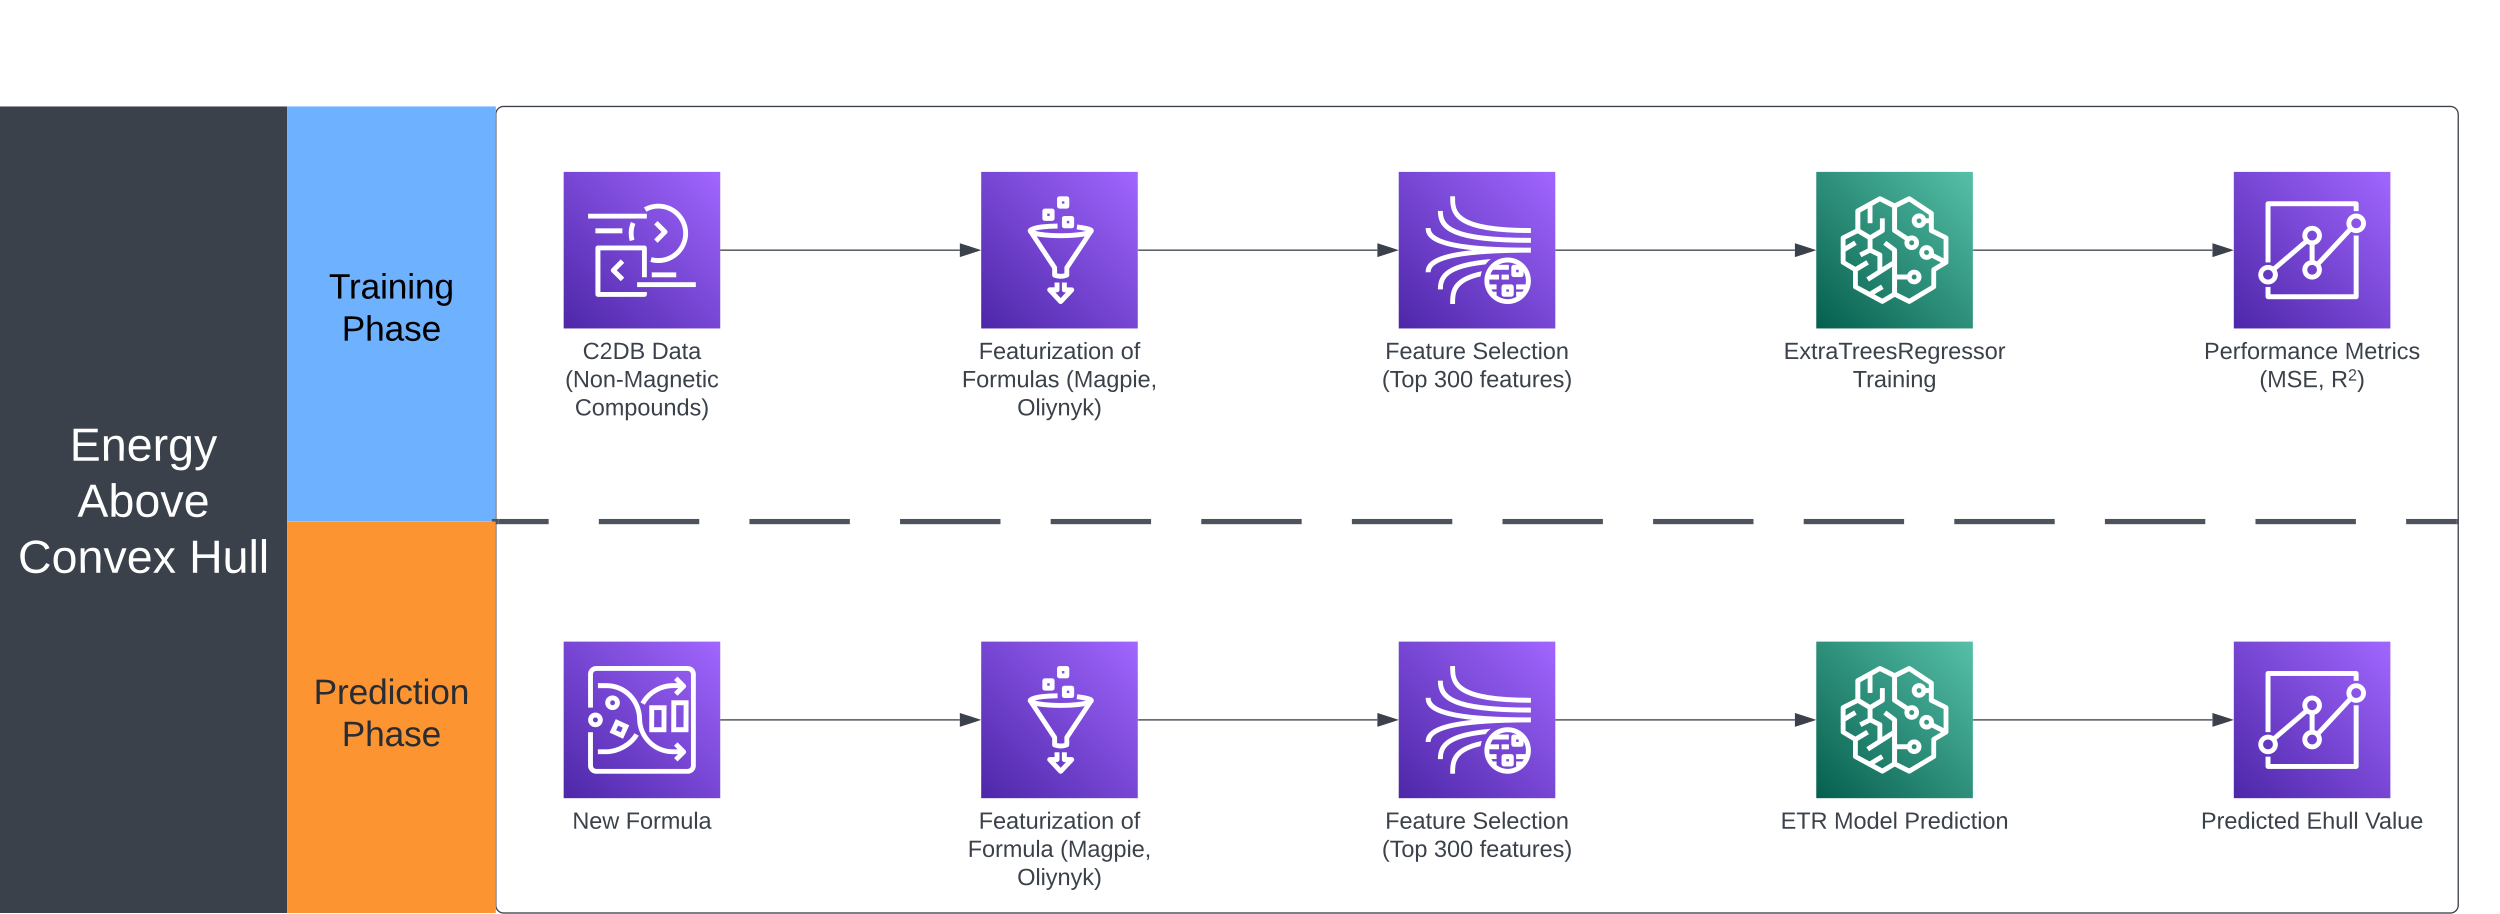 <svg xmlns="http://www.w3.org/2000/svg" xmlns:xlink="http://www.w3.org/1999/xlink" xmlns:lucid="lucid" width="1916" height="700.23"><g transform="translate(3670.988 361.6)" lucid:page-tab-id="0_0"><path d="M-5420.6-1258.84H64v3840.5h-5484.6z" fill="#fff"/><path d="M-3431-235.87a6 6 0 0 1 6-6h1412a6 6 0 0 1 6 6v132a6 6 0 0 1-6 6h-1412a6 6 0 0 1-6-6zM-3431 124.13a6 6 0 0 1 6-6h1412a6 6 0 0 1 6 6v132a6 6 0 0 1-6 6h-1412a6 6 0 0 1-6-6z" fill-opacity=".05"/><path d="M-3291-274a6 6 0 0 1 6-6h1492a6 6 0 0 1 6 6v606.13a6 6 0 0 1-6 6h-1492a6 6 0 0 1-6-6z" stroke="#3a414a" fill="#fff"/><path d="M-3239-229.87h120v120h-120v-120z" stroke="#000" stroke-opacity="0" fill="url(#a)"/><path d="M-3192.53-148.75l-5.78-5.7 5.77-5.72-2.72-2.64-7.02 7.05c-.74.72-.74 1.93 0 2.65l7.02 7 2.72-2.65zm32.53-33.84c.4-.35.58-.78.58-1.28s-.17-1-.58-1.35l-7.02-7-2.64 2.64 5.7 5.72-5.7 5.72 2.64 2.64 7.02-7.07zm-11.47 33.5h18.74v-3.72h-18.74v3.72zm-11.23 7.5h45v-3.72h-45v3.7zm-31.95-41.2h20.64v-3.8h-20.65v3.8zm-5.62-11.3h45v-3.7h-45v3.7zm76.62 11.3c0-12.5-10.24-22.7-22.8-22.7-3.87 0-7.67 1-11.05 2.84l1.9 3.3c2.8-1.58 5.94-2.44 9.16-2.44 10.5 0 19.07 8.57 19.07 19 0 10.5-8.58 19-19.07 19-1.73 0-3.47-.23-5.12-.66l-1 3.57c2 .6 4.06.87 6.12.87 12.55 0 22.8-10.2 22.8-22.78zm-41.12 5c-.4-1.65-.66-3.3-.66-5 0-2.5.5-4.93 1.4-7.22l-3.46-1.43c-1.07 2.72-1.64 5.64-1.64 8.64 0 2.06.24 4 .74 5.92l3.63-.93zm7.68 43.7h-35.66c-1.07 0-1.9-.87-1.9-1.87v-35.63c0-1 .83-1.85 1.9-1.85h35.67c1 0 1.83.85 1.83 1.85v22.5h-3.72v-20.64h-31.86v31.92h35.6v1.85c0 1-.84 1.86-1.83 1.86z" stroke="#000" stroke-opacity="0" fill="#fff"/><use xlink:href="#b" transform="matrix(1,0,0,1,-3268.988,-100.871) translate(44.575 14.4)"/><use xlink:href="#c" transform="matrix(1,0,0,1,-3268.988,-100.871) translate(97.475 14.4)"/><use xlink:href="#d" transform="matrix(1,0,0,1,-3268.988,-100.871) translate(31.125 36)"/><use xlink:href="#e" transform="matrix(1,0,0,1,-3268.988,-100.871) translate(38.575 57.6)"/><path d="M-2919-229.87h120v120h-120v-120z" stroke="#000" stroke-opacity="0" fill="url(#f)"/><path d="M-2868.36-196.04h1.88v-1.9h-1.88v1.9zm-3.75 1.9v-5.7c0-1.07.86-1.9 1.87-1.9h5.62c1 0 1.86.83 1.86 1.9v5.7c0 1-.86 1.8-1.87 1.8h-5.63c-1 0-1.88-.8-1.88-1.8zm14.98-11.32h1.88v-1.9h-1.88v1.9zm-3.74 1.82v-5.6c0-1.1.8-1.9 1.87-1.9h5.63c1 0 1.88.8 1.88 1.9v5.6c0 1.07-.86 1.9-1.87 1.9h-5.62c-1.05 0-1.86-.82-1.86-1.9zm7.5 13.2h1.87v-1.9h-1.87v1.9zm-1.88-5.6h5.62c1 0 1.87.82 1.87 1.9v5.6c0 1.08-.86 1.9-1.87 1.9h-5.62c-1.07 0-1.88-.82-1.88-1.9v-5.6c0-1.08.8-1.9 1.88-1.9zm-19.45 15.85c-.6-.16-1.2-.24-1.76-.32l15.3 23.03c.2.34.3.67.3 1.1v4.28c1.97.5 3.8.5 5.62 0v-4.3c0-.4.1-.74.3-1.07l15.35-23.02c-.6.08-1.16.16-1.82.33-4.56.67-10.63 1.08-16.66 1.08-5.97 0-12.05-.4-16.6-1.07zm-7.7-2.55c-.64-.58-.95-1.24-.95-1.98 0-2.4 3.95-5.3 22.84-5.53l.04 3.8c-8.7.08-14.58.9-17.47 1.73 3.3.9 10.33 1.9 19.85 1.9 9.07 0 15.85-.9 19.4-1.74-1.57-.4-3.9-.82-7.14-1.24l.45-3.72c11.7 1.4 12.66 3.05 12.66 4.8 0 .73-.3 1.4-.97 1.97l-17.82 26.9v5.05c0 .74-.45 1.5-1.16 1.73-1.77.75-3.5 1.08-5.27 1.08-1.77 0-3.6-.32-5.47-.98-.7-.33-1.2-1-1.2-1.82v-5.04l-17.8-26.9zm34.5 42.52c.3.74.15 1.48-.35 2.06l-8.46 9c-.37.33-.82.58-1.38.58-.5 0-.96-.24-1.37-.57l-8.4-9c-.5-.58-.66-1.32-.36-2.06.3-.66.96-1.16 1.7-1.16h3.76v-3.7h3.75v5.6c0 1.08-.85 1.9-1.86 1.9h-1.27l4.05 4.38 4.1-4.37h-1.26c-1.07 0-1.88-.82-1.88-1.9v-5.6h3.75v3.7h3.75c.76 0 1.42.5 1.72 1.17z" stroke="#000" stroke-opacity="0" fill="#fff"/><use xlink:href="#g" transform="matrix(1,0,0,1,-2948.988,-100.871) translate(28.1 14.4)"/><use xlink:href="#h" transform="matrix(1,0,0,1,-2948.988,-100.871) translate(136.9 14.4)"/><use xlink:href="#i" transform="matrix(1,0,0,1,-2948.988,-100.871) translate(15.175 36)"/><use xlink:href="#j" transform="matrix(1,0,0,1,-2948.988,-100.871) translate(94.975 36)"/><use xlink:href="#k" transform="matrix(1,0,0,1,-2948.988,-100.871) translate(57.575 57.6)"/><path d="M-2599-229.87h120v120h-120v-120z" stroke="#000" stroke-opacity="0" fill="url(#l)"/><path d="M-2497.7-146.42c0 9.82-8 17.83-17.83 17.83-9.84 0-17.82-8-17.82-17.82 0-9.83 7.98-17.84 17.82-17.84s17.82 8 17.82 17.84zm-76.86-40.38c0 10.16 25.08 15.03 76.85 15.03v3.8c-51.78 0-76.86 4.87-76.86 15.02h-3.8c0-6.85 5.17-13.7 35.66-16.92-30.5-3.22-35.65-10.07-35.65-16.93zm73.06 40.38c0-2.56-.64-4.96-1.85-7.02v2.3c0 1.08-.8 1.9-1.86 1.9h-5.65c-1.05 0-1.86-.82-1.86-1.9v-5.6c0-1 .8-1.9 1.85-1.9h2.34c-2.1-1.16-4.45-1.82-7.03-1.82-2.5 0-4.92.66-7 1.82h7.97v3.8h-12.18c-.9 1.15-1.53 2.4-2 3.7h6.68v3.8h-7.5v.92c0 1 .08 1.9.24 2.8h5.32v3.8h-3.95c.32.66.73 1.24 1.2 1.82h2.75v2.8c2.42 1.82 5.33 2.9 8.47 2.9 2.58 0 4.92-.75 7.02-1.9h-.5v-3.8h4.68c.48-.58.9-1.16 1.2-1.82h-5.88v-3.8h7.26c.16-.9.24-1.8.24-2.8zm-63.7-53.5c0 10.48 5.16 20.64 67.5 20.64v3.8c-59.6 0-71.3-9-71.3-24.44zm67.5 13.12v3.8c-27.1 0-44.6-2.9-53.55-8.9-8.3-5.63-8.3-13.06-8.3-19v-.25h3.7v.25c0 5.86 0 11.4 6.7 15.85 8.3 5.6 25.15 8.25 51.44 8.25zm-30.65 23.7c-1.6 1.15-3 2.56-4.1 4.13-30.1 3.3-32.75 11.22-32.75 19.15h-3.8c0-11.9 6.94-20.4 40.65-23.28zm-31.2 34.26c0-8.83 0-19.9 24.26-24.93-.47 1.32-.8 2.64-1.03 4.04-19.52 4.54-19.52 12.88-19.52 20.9v.24h-3.7zm48.7-12.88v5.62c0 1.07-.8 1.9-1.86 1.9h-5.65c-1.05 0-1.86-.83-1.86-1.9v-5.62c0-1.07.8-1.9 1.85-1.9h5.64c1.04 0 1.85.83 1.85 1.9zm-9.36-5.6v-3.8h5.64v3.8zm11.2-5.63h1.94v-1.9h-1.94zm-7.5 14.95h1.94v-1.82h-1.94z" stroke="#000" stroke-opacity="0" fill="#fff"/><use xlink:href="#m" transform="matrix(1,0,0,1,-2628.988,-100.871) translate(19.6 14.4)"/><use xlink:href="#n" transform="matrix(1,0,0,1,-2628.988,-100.871) translate(86.5 14.4)"/><use xlink:href="#o" transform="matrix(1,0,0,1,-2628.988,-100.871) translate(17.1 36)"/><use xlink:href="#p" transform="matrix(1,0,0,1,-2628.988,-100.871) translate(57 36)"/><use xlink:href="#q" transform="matrix(1,0,0,1,-2628.988,-100.871) translate(92 36)"/><path d="M-2279-229.87h120v120h-120v-120z" stroke="#000" stroke-opacity="0" fill="url(#r)"/><path d="M-2178.78-180.98c.66.33 1.07 1 1.07 1.65v18.8c0 .66-.34 1.23-.92 1.56l-8.5 5.1v12.05c0 .66-.33 1.24-.9 1.57l-18.75 11.3c-.33.16-.66.24-1 .24-.24 0-.57-.1-.82-.18l-10.3-5.2-8.5 5.12c-.34.17-.67.25-1 .25-.25 0-.58-.1-.9-.26l-20.65-11.2c-.58-.34-.9-1-.9-1.66v-12.04l-8.5-5.1c-.6-.34-.92-.9-.92-1.57v-18.8c0-.66.4-1.32 1.07-1.65l10.16-5.1v-13.86c0-.66.4-1.32 1-1.65l16.92-9.3c.5-.33 1.15-.33 1.73-.1l10.4 5.2 10.4-5.2c.67-.23 1.34-.23 1.9.18l16.94 11.2c.5.34.82.92.82 1.58v11.95zm-2.64 17.4v-14.6l-10.24-5.02c-.66-.33-1.07-1-1.07-1.74v-5.6h-2.23c-.75 2.14-2.8 3.7-5.3 3.7-3.04 0-5.6-2.47-5.6-5.6 0-3.05 2.56-5.6 5.6-5.6 2.5 0 4.55 1.56 5.3 3.8h2.23v-2.8l-15.1-10.07-9.26 4.6v16.57l8.43 5.53c.83-.5 1.82-.74 2.8-.74 3.15 0 5.62 2.47 5.62 5.6 0 3.05-2.47 5.6-5.6 5.6-3.07 0-5.63-2.55-5.63-5.6 0-.74.17-1.4.34-1.98l-8.84-5.85c-.58-.33-.9-.9-.9-1.56v-17.56l-9.34-4.7-5.7 3.22v13.44h-3.7v-11.38l-5.62 3.13v12.8l7.5 4.53 7.52-4.54v-8.25h3.72v9.3c0 .67-.33 1.33-.9 1.66l-8.5 5.04v7.17l6.5 3.23c.6.25 1 .9 1 1.65v9.4l7.5-4.78v-7.43l-6.76-5.02 2.32-2.97 7.5 5.6c.42.33.75.9.75 1.5v18.7h7.85c.75-2.14 2.8-3.7 5.3-3.7 3.04 0 5.6 2.47 5.6 5.6 0 3.13-2.56 5.6-5.6 5.6-2.5 0-4.55-1.56-5.3-3.7h-7.84v10.05l9.26 4.62 17-10.14v-12.03c0-.66.34-1.32.9-1.65l6.45-3.87-7.1-3.63c-.98 1-2.38 1.57-3.87 1.57-3.14 0-5.6-2.5-5.6-5.62 0-3.13 2.47-5.6 5.6-5.6 3.06 0 5.62 2.47 5.62 5.6 0 .25-.1.5-.1.66zm-46.98 30.83l7.5-4.53v-19.87l-17.74 11.3-1.98-3.14 8.5-5.43v-10.64l-5.6-2.8-6.7 3.38-1.65-3.37 6.44-3.22v-7.16l-7.6-4.53-9.32 4.63v4.94l6.6-3.96 1.9 3.23-8.5 5.1v7.27l7.5 4.45 8.43-5.03 1.98 3.2-8.5 5.12v10.9l8.92 4.85 8.9-5.37 1.9 3.22-7 4.2zm22.54-44.68c-1 0-1.9.82-1.9 1.9 0 .98.9 1.9 1.9 1.9 1.07 0 1.9-.92 1.9-1.9 0-1.08-.83-1.9-1.9-1.9zm0 28.1c0 1.08.83 1.9 1.9 1.9 1 0 1.9-.82 1.9-1.9 0-1.06-.9-1.9-1.9-1.9-1.07 0-1.9.84-1.9 1.9zm13.3-18.8c0-1.06-.92-1.88-1.9-1.88-1.08 0-1.9.8-1.9 1.88 0 1.07.82 1.9 1.9 1.9.98 0 1.9-.83 1.9-1.9zm-5.8-24.3c0-1-.8-1.82-1.9-1.82-.98 0-1.8.82-1.8 1.8 0 1.08.82 1.9 1.8 1.9 1.1 0 1.9-.82 1.9-1.9z" stroke="#000" stroke-opacity="0" fill="#fff"/><use xlink:href="#s" transform="matrix(1,0,0,1,-2308.988,-100.871) translate(4.975 14.4)"/><use xlink:href="#t" transform="matrix(1,0,0,1,-2308.988,-100.871) translate(57.925 36)"/><path d="M-1959-229.87h120v120h-120v-120z" stroke="#000" stroke-opacity="0" fill="url(#u)"/><path d="M-1861.42-190.44c0-2.1-1.74-3.75-3.8-3.75-2.07 0-3.72 1.66-3.72 3.76 0 2.1 1.65 3.75 3.72 3.75 2.06 0 3.8-1.64 3.8-3.74zm-33.85 35.63c0-2.1-1.65-3.76-3.72-3.76-2.05 0-3.7 1.65-3.7 3.75s1.65 3.74 3.7 3.74c2.08 0 3.73-1.65 3.73-3.75zm-33.77 3.74c0-2.1-1.65-3.75-3.72-3.75-2.06 0-3.8 1.64-3.8 3.74 0 2.1 1.74 3.75 3.8 3.75 2.07 0 3.72-1.66 3.72-3.76zm26.34-30c0 2.1 1.65 3.75 3.7 3.75 2.08 0 3.73-1.66 3.73-3.76 0-2.1-1.65-3.75-3.72-3.75-2.05 0-3.7 1.64-3.7 3.74zm45-9.38c0 4.13-3.4 7.5-7.52 7.5-1.32 0-2.64-.37-3.72-1.05l-23.6 25.36c.65 1.13 1.07 2.4 1.07 3.83 0 4.1-3.4 7.5-7.52 7.5-4.12 0-7.5-3.4-7.5-7.5 0-3.46 2.4-6.4 5.6-7.2v-11.86c-.73-.15-1.4-.45-1.97-.83l-23.36 20.04c.58 1.05 1 2.25 1 3.6 0 4.12-3.4 7.5-7.53 7.5-4.12 0-7.5-3.38-7.5-7.5 0-4.13 3.38-7.5 7.5-7.5 1.5 0 2.8.45 3.97 1.12l23.3-19.95c-.6-1.1-1-2.3-1-3.66 0-4.13 3.38-7.5 7.5-7.5 4.14 0 7.53 3.37 7.53 7.5 0 3.45-2.4 6.37-5.62 7.2V-162c.67.14 1.25.36 1.83.74l23.6-25.35c-.65-1.14-1.06-2.4-1.06-3.84 0-4.12 3.38-7.5 7.5-7.5 4.14 0 7.52 3.38 7.52 7.5zm-73.16-13.12h63.74v3.75h3.8v-5.64c0-1.05-.83-1.87-1.9-1.87h-67.54c-1.07 0-1.9.8-1.9 1.86v45h3.8v-43.12zm63.74 22.5h3.8v46.87c0 1.06-.83 1.9-1.9 1.9h-67.54c-1.07 0-1.9-.84-1.9-1.9v-7.5h3.8v5.64h63.74v-45z" stroke="#000" stroke-opacity="0" fill="#fff"/><use xlink:href="#v" transform="matrix(1,0,0,1,-1988.988,-100.871) translate(7.15 14.4)"/><use xlink:href="#w" transform="matrix(1,0,0,1,-1988.988,-100.871) translate(115 14.4)"/><use xlink:href="#x" transform="matrix(1,0,0,1,-1988.988,-100.871) translate(49.6 36)"/><use xlink:href="#y" transform="matrix(1,0,0,1,-1988.988,-100.871) translate(104.5 36)"/><path d="M-3239 130.13h120v120h-120v-120z" stroke="#000" stroke-opacity="0" fill="url(#z)"/><path d="M-3212.76 190.13c0 1.07-.82 1.9-1.9 1.9-1 0-1.9-.83-1.9-1.9 0-1.07.9-1.9 1.9-1.9 1.08 0 1.9.83 1.9 1.9zm-7.5 0c0 3.14 2.55 5.6 5.6 5.6 3.14 0 5.62-2.46 5.62-5.6 0-3.14-2.48-5.62-5.6-5.62-3.07 0-5.63 2.5-5.63 5.63zm82.55-35.1v70.2c0 3.37-2.82 6.18-6.2 6.18h-70.18c-3.38 0-6.2-2.8-6.2-6.18v-25.68h3.73v25.68c0 1.32 1.15 2.47 2.47 2.47h70.18c1.32 0 2.48-1.16 2.48-2.48v-70.18c0-1.32-1.16-2.48-2.48-2.48h-70.18c-1.32 0-2.47 1.16-2.47 2.48v25.68h-3.72v-25.68c0-3.38 2.8-6.2 6.2-6.2h70.17c3.4 0 6.2 2.82 6.2 6.2zm-75.06 57.64h6.6c8.18 0 17.6-5.37 21.4-12.3l3.3 1.9c-4.46 8-15.1 14.1-24.7 14.1h-6.6v-3.7zm57.3-50.7h3.47l-2.4-2.4 2.66-2.63 6.02 6.03c.42.33.58.82.58 1.32 0 .48-.16.9-.58 1.3l-6.02 6.03-2.65-2.64 3.24-3.23h-4.3c-7.18 0-16.6 3.88-21.38 12.8l-3.3-1.82c4.78-8.83 14.7-14.77 24.68-14.77zm-23.45 27.5c.16 12.8 10.64 23.2 23.44 23.2h3.8l-2.73-2.73 2.66-2.64 6.02 6.03c.42.33.58.82.58 1.32 0 .5-.16 1-.58 1.32l-6.02 6.03-2.65-2.65 3-2.97h-4.06c-14.78 0-27-12.05-27.24-26.83-.17-13.37-10.5-23.78-23.45-23.78h-6.6v-3.8h6.6c15.1 0 27 12.14 27.24 27.5zm-22.63-10.57c-1 0-1.8-.9-1.8-1.9 0-1.07.8-1.9 1.8-1.9 1.08 0 1.9.83 1.9 1.9 0 1-.82 1.9-1.9 1.9zm0-7.5c-3.05 0-5.6 2.46-5.6 5.6 0 3.06 2.55 5.62 5.6 5.62 3.14 0 5.62-2.56 5.62-5.62 0-3.14-2.5-5.6-5.63-5.6zm4.38 23.2l3.47 1.56-1.57 3.46-3.55-1.57 1.65-3.46zm-6.6 5.27l10.3 4.7 4.72-10.3-10.32-4.72-4.7 10.32zm51.02-20.97h5.7l-.1 16.84h-5.6V178.9zm-3.8 20.64h13.2l.1-24.44h-13.22l-.08 24.44zm-13.05-16.92h5.62v13.12h-5.7l.08-13.12zm-3.8 16.92h13.13l.1-20.64h-13.22v20.64z" stroke="#000" stroke-opacity="0" fill="#fff"/><use xlink:href="#A" transform="matrix(1,0,0,1,-3268.988,259.129) translate(36.65 14.4)"/><use xlink:href="#B" transform="matrix(1,0,0,1,-3268.988,259.129) translate(77.55 14.4)"/><path d="M-2919 130.13h120v120h-120v-120z" stroke="#000" stroke-opacity="0" fill="url(#C)"/><path d="M-2868.36 163.96h1.88v-1.9h-1.88v1.9zm-3.75 1.9v-5.7c0-1.07.86-1.9 1.87-1.9h5.62c1 0 1.86.83 1.86 1.9v5.7c0 1-.86 1.8-1.87 1.8h-5.63c-1 0-1.88-.8-1.88-1.8zm14.98-11.32h1.88v-1.9h-1.88v1.9zm-3.74 1.82v-5.6c0-1.1.8-1.9 1.87-1.9h5.63c1 0 1.88.8 1.88 1.9v5.6c0 1.07-.86 1.9-1.87 1.9h-5.62c-1.05 0-1.86-.82-1.86-1.9zm7.5 13.2h1.87v-1.9h-1.87v1.9zm-1.88-5.6h5.62c1 0 1.87.82 1.87 1.9v5.6c0 1.08-.86 1.9-1.87 1.9h-5.62c-1.07 0-1.88-.82-1.88-1.9v-5.6c0-1.08.8-1.9 1.88-1.9zm-19.45 15.85c-.6-.16-1.2-.24-1.76-.32l15.3 23.03c.2.34.3.67.3 1.1v4.28c1.97.5 3.8.5 5.62 0v-4.3c0-.4.1-.74.3-1.07l15.35-23.02c-.6.08-1.16.16-1.82.33-4.56.67-10.63 1.08-16.66 1.08-5.97 0-12.05-.4-16.6-1.07zm-7.7-2.55c-.64-.58-.95-1.24-.95-1.98 0-2.4 3.95-5.3 22.84-5.53l.04 3.8c-8.7.08-14.58.9-17.47 1.73 3.3.9 10.33 1.9 19.85 1.9 9.07 0 15.85-.9 19.4-1.74-1.57-.4-3.9-.82-7.14-1.24l.45-3.72c11.7 1.4 12.66 3.05 12.66 4.8 0 .73-.3 1.4-.97 1.97l-17.82 26.9v5.05c0 .74-.45 1.5-1.16 1.73-1.77.75-3.5 1.08-5.27 1.08-1.77 0-3.6-.32-5.47-.98-.7-.33-1.2-1-1.2-1.82v-5.04l-17.8-26.9zm34.5 42.52c.3.74.15 1.48-.35 2.06l-8.46 9c-.37.33-.82.58-1.38.58-.5 0-.96-.24-1.37-.57l-8.4-9c-.5-.58-.66-1.32-.36-2.06.3-.66.96-1.16 1.7-1.16h3.76v-3.7h3.75v5.6c0 1.08-.85 1.9-1.86 1.9h-1.27l4.05 4.38 4.1-4.37h-1.26c-1.07 0-1.88-.82-1.88-1.9v-5.6h3.75v3.7h3.75c.76 0 1.42.5 1.72 1.17z" stroke="#000" stroke-opacity="0" fill="#fff"/><use xlink:href="#g" transform="matrix(1,0,0,1,-2948.988,259.129) translate(28.1 14.4)"/><use xlink:href="#h" transform="matrix(1,0,0,1,-2948.988,259.129) translate(136.9 14.4)"/><use xlink:href="#D" transform="matrix(1,0,0,1,-2948.988,259.129) translate(19.675 36)"/><use xlink:href="#j" transform="matrix(1,0,0,1,-2948.988,259.129) translate(90.475 36)"/><use xlink:href="#k" transform="matrix(1,0,0,1,-2948.988,259.129) translate(57.575 57.6)"/><path d="M-2599 130.13h120v120h-120v-120z" stroke="#000" stroke-opacity="0" fill="url(#E)"/><path d="M-2497.7 213.58c0 9.82-8 17.83-17.83 17.83-9.84 0-17.82-8-17.82-17.82 0-9.83 7.98-17.84 17.82-17.84s17.82 8 17.82 17.84zm-76.86-40.38c0 10.16 25.08 15.03 76.85 15.03v3.8c-51.78 0-76.86 4.87-76.86 15.02h-3.8c0-6.85 5.17-13.7 35.66-16.92-30.5-3.22-35.65-10.07-35.65-16.93zm73.06 40.38c0-2.56-.64-4.96-1.85-7.02v2.3c0 1.08-.8 1.9-1.86 1.9h-5.65c-1.05 0-1.86-.82-1.86-1.9v-5.6c0-1 .8-1.9 1.85-1.9h2.34c-2.1-1.16-4.45-1.82-7.03-1.82-2.5 0-4.92.66-7 1.82h7.97v3.8h-12.18c-.9 1.15-1.53 2.4-2 3.7h6.68v3.8h-7.5v.92c0 1 .08 1.9.24 2.8h5.32v3.8h-3.95c.32.66.73 1.24 1.2 1.82h2.75v2.8c2.42 1.82 5.33 2.9 8.47 2.9 2.58 0 4.92-.75 7.02-1.9h-.5V222h4.68c.48-.58.9-1.16 1.2-1.82h-5.88v-3.8h7.26c.16-.9.24-1.8.24-2.8zm-63.7-53.5c0 10.48 5.16 20.64 67.5 20.64v3.8c-59.6 0-71.3-9-71.3-24.44zm67.5 13.12v3.8c-27.1 0-44.6-2.9-53.55-8.9-8.3-5.63-8.3-13.06-8.3-19v-.25h3.7v.25c0 5.86 0 11.4 6.7 15.85 8.3 5.6 25.15 8.25 51.44 8.25zm-30.65 23.7c-1.6 1.15-3 2.56-4.1 4.13-30.1 3.3-32.75 11.22-32.75 19.15h-3.8c0-11.9 6.94-20.4 40.65-23.28zm-31.2 34.26c0-8.83 0-19.9 24.26-24.93-.47 1.32-.8 2.64-1.03 4.04-19.52 4.54-19.52 12.88-19.52 20.9v.24h-3.7zm48.7-12.88v5.62c0 1.07-.8 1.9-1.86 1.9h-5.65c-1.05 0-1.86-.83-1.86-1.9v-5.62c0-1.07.8-1.9 1.85-1.9h5.64c1.04 0 1.85.83 1.85 1.9zm-9.36-5.6v-3.8h5.64v3.8zm11.2-5.63h1.94v-1.9h-1.94zm-7.5 14.95h1.94v-1.82h-1.94z" stroke="#000" stroke-opacity="0" fill="#fff"/><use xlink:href="#m" transform="matrix(1,0,0,1,-2628.988,259.129) translate(19.6 14.4)"/><use xlink:href="#n" transform="matrix(1,0,0,1,-2628.988,259.129) translate(86.5 14.4)"/><use xlink:href="#o" transform="matrix(1,0,0,1,-2628.988,259.129) translate(17.1 36)"/><use xlink:href="#p" transform="matrix(1,0,0,1,-2628.988,259.129) translate(57 36)"/><use xlink:href="#q" transform="matrix(1,0,0,1,-2628.988,259.129) translate(92 36)"/><path d="M-2279 130.13h120v120h-120v-120z" stroke="#000" stroke-opacity="0" fill="url(#F)"/><path d="M-2178.78 179.02c.66.33 1.07 1 1.07 1.65v18.8c0 .66-.34 1.23-.92 1.56l-8.5 5.1v12.05c0 .66-.33 1.24-.9 1.57l-18.75 11.3c-.33.16-.66.24-1 .24-.24 0-.57-.1-.82-.18l-10.3-5.2-8.5 5.12c-.34.17-.67.25-1 .25-.25 0-.58-.1-.9-.26l-20.65-11.2c-.58-.34-.9-1-.9-1.66v-12.04l-8.5-5.1c-.6-.34-.92-.9-.92-1.57v-18.8c0-.66.4-1.32 1.07-1.65l10.16-5.1v-13.86c0-.66.4-1.32 1-1.65l16.92-9.3c.5-.33 1.15-.33 1.73-.1l10.4 5.2 10.4-5.2c.67-.23 1.34-.23 1.9.18l16.94 11.2c.5.34.82.92.82 1.58v11.95zm-2.64 17.4v-14.6l-10.24-5.02c-.66-.33-1.07-1-1.07-1.74v-5.6h-2.23c-.75 2.14-2.8 3.7-5.3 3.7-3.04 0-5.6-2.47-5.6-5.6 0-3.05 2.56-5.6 5.6-5.6 2.5 0 4.55 1.56 5.3 3.8h2.23v-2.8l-15.1-10.07-9.26 4.6v16.57l8.43 5.53c.83-.5 1.82-.74 2.8-.74 3.15 0 5.62 2.47 5.62 5.6 0 3.05-2.47 5.6-5.6 5.6-3.07 0-5.63-2.55-5.63-5.6 0-.74.17-1.4.34-1.98l-8.84-5.85c-.58-.33-.9-.9-.9-1.56V157.5l-9.34-4.7-5.7 3.22v13.44h-3.7v-11.38l-5.62 3.13v12.8l7.5 4.53 7.52-4.54v-8.25h3.72v9.3c0 .67-.33 1.33-.9 1.66l-8.5 5.04v7.17l6.5 3.23c.6.25 1 .9 1 1.65v9.4l7.5-4.78v-7.43l-6.76-5.02 2.32-2.97 7.5 5.6c.42.33.75.9.75 1.5v18.7h7.85c.75-2.14 2.8-3.7 5.3-3.7 3.04 0 5.6 2.47 5.6 5.6 0 3.13-2.56 5.6-5.6 5.6-2.5 0-4.55-1.56-5.3-3.7h-7.84v10.05l9.26 4.62 17-10.14v-12.03c0-.66.34-1.32.9-1.65l6.45-3.87-7.1-3.63c-.98 1-2.38 1.57-3.87 1.57-3.14 0-5.6-2.5-5.6-5.62 0-3.13 2.47-5.6 5.6-5.6 3.06 0 5.62 2.47 5.62 5.6 0 .25-.1.5-.1.66zm-46.98 30.83l7.5-4.53v-19.87l-17.74 11.3-1.98-3.14 8.5-5.43v-10.64l-5.6-2.8-6.7 3.38-1.65-3.37 6.44-3.22v-7.16l-7.6-4.53-9.32 4.63v4.94l6.6-3.96 1.9 3.23-8.5 5.1v7.27l7.5 4.45 8.43-5.03 1.98 3.2-8.5 5.12v10.9l8.92 4.85 8.9-5.37 1.9 3.22-7 4.2zm22.54-44.68c-1 0-1.9.82-1.9 1.9 0 .98.9 1.9 1.9 1.9 1.07 0 1.9-.92 1.9-1.9 0-1.08-.83-1.9-1.9-1.9zm0 28.1c0 1.08.83 1.9 1.9 1.9 1 0 1.9-.82 1.9-1.9 0-1.06-.9-1.9-1.9-1.9-1.07 0-1.9.84-1.9 1.9zm13.3-18.8c0-1.06-.92-1.88-1.9-1.88-1.08 0-1.9.8-1.9 1.88 0 1.07.82 1.9 1.9 1.9.98 0 1.9-.83 1.9-1.9zm-5.8-24.3c0-1-.8-1.82-1.9-1.82-.98 0-1.8.82-1.8 1.8 0 1.08.82 1.9 1.8 1.9 1.1 0 1.9-.82 1.9-1.9z" stroke="#000" stroke-opacity="0" fill="#fff"/><use xlink:href="#G" transform="matrix(1,0,0,1,-2308.988,259.129) translate(2.675 14.4)"/><use xlink:href="#H" transform="matrix(1,0,0,1,-2308.988,259.129) translate(43.575 14.4)"/><use xlink:href="#I" transform="matrix(1,0,0,1,-2308.988,259.129) translate(97.475 14.4)"/><path d="M-1959 130.13h120v120h-120v-120z" stroke="#000" stroke-opacity="0" fill="url(#J)"/><path d="M-1861.42 169.56c0-2.1-1.74-3.75-3.8-3.75-2.07 0-3.72 1.66-3.72 3.76 0 2.1 1.65 3.75 3.72 3.75 2.06 0 3.8-1.64 3.8-3.74zm-33.85 35.63c0-2.1-1.65-3.76-3.72-3.76-2.05 0-3.7 1.65-3.7 3.75s1.65 3.74 3.7 3.74c2.08 0 3.73-1.65 3.73-3.75zm-33.77 3.74c0-2.1-1.65-3.75-3.72-3.75-2.06 0-3.8 1.64-3.8 3.74 0 2.1 1.74 3.75 3.8 3.75 2.07 0 3.72-1.66 3.72-3.76zm26.34-30c0 2.1 1.65 3.75 3.7 3.75 2.08 0 3.73-1.66 3.73-3.76 0-2.1-1.65-3.75-3.72-3.75-2.05 0-3.7 1.64-3.7 3.74zm45-9.38c0 4.13-3.4 7.5-7.52 7.5-1.32 0-2.64-.37-3.72-1.05l-23.6 25.36c.65 1.13 1.07 2.4 1.07 3.83 0 4.1-3.4 7.5-7.52 7.5-4.12 0-7.5-3.4-7.5-7.5 0-3.46 2.4-6.4 5.6-7.2v-11.86c-.73-.15-1.4-.45-1.97-.83l-23.36 20.04c.58 1.05 1 2.25 1 3.6 0 4.12-3.4 7.5-7.53 7.5-4.12 0-7.5-3.38-7.5-7.5 0-4.13 3.38-7.5 7.5-7.5 1.5 0 2.8.45 3.97 1.12l23.3-19.95c-.6-1.1-1-2.3-1-3.66 0-4.13 3.38-7.5 7.5-7.5 4.14 0 7.53 3.37 7.53 7.5 0 3.45-2.4 6.37-5.62 7.2V198c.67.14 1.25.36 1.83.74l23.6-25.35c-.65-1.14-1.06-2.4-1.06-3.84 0-4.12 3.38-7.5 7.5-7.5 4.14 0 7.52 3.38 7.52 7.5zm-73.16-13.12h63.74v3.75h3.8v-5.64c0-1.05-.83-1.87-1.9-1.87h-67.54c-1.07 0-1.9.8-1.9 1.86v45h3.8v-43.12zm63.74 22.5h3.8v46.87c0 1.06-.83 1.9-1.9 1.9h-67.54c-1.07 0-1.9-.84-1.9-1.9v-7.5h3.8v5.64h63.74v-45z" stroke="#000" stroke-opacity="0" fill="#fff"/><use xlink:href="#K" transform="matrix(1,0,0,1,-1988.988,259.129) translate(4.8 14.4)"/><use xlink:href="#L" transform="matrix(1,0,0,1,-1988.988,259.129) translate(85.7 14.4)"/><use xlink:href="#M" transform="matrix(1,0,0,1,-1988.988,259.129) translate(130.6 14.4)"/><path d="M-3118.5-169.87h183.13" stroke="#3a414a" fill="none"/><path d="M-3118.47-169.4h-.52v-.95h.53z" stroke="#3a414a" stroke-width=".05" fill="#3a414a"/><path d="M-2920.6-169.87l-14.27 4.63v-9.27z" stroke="#3a414a" fill="#3a414a"/><path d="M-2798.5-169.87h183.13" stroke="#3a414a" fill="none"/><path d="M-2798.47-169.4h-.52v-.95h.53z" stroke="#3a414a" stroke-width=".05" fill="#3a414a"/><path d="M-2600.6-169.87l-14.27 4.63v-9.27z" stroke="#3a414a" fill="#3a414a"/><path d="M-2478.5-169.87h183.13" stroke="#3a414a" fill="none"/><path d="M-2478.47-169.4h-.52v-.95h.53z" stroke="#3a414a" stroke-width=".05" fill="#3a414a"/><path d="M-2280.6-169.87l-14.27 4.63v-9.27z" stroke="#3a414a" fill="#3a414a"/><path d="M-2158.5-169.87h183.13" stroke="#3a414a" fill="none"/><path d="M-2158.47-169.4h-.52v-.95h.53z" stroke="#3a414a" stroke-width=".05" fill="#3a414a"/><path d="M-1960.6-169.87l-14.27 4.63v-9.27z" stroke="#3a414a" fill="#3a414a"/><path d="M-3118.5 190.13h183.13" stroke="#3a414a" fill="none"/><path d="M-3118.47 190.6h-.52v-.95h.53z" stroke="#3a414a" stroke-width=".05" fill="#3a414a"/><path d="M-2920.6 190.13l-14.27 4.63v-9.27z" stroke="#3a414a" fill="#3a414a"/><path d="M-2798.5 190.13h183.13" stroke="#3a414a" fill="none"/><path d="M-2798.47 190.6h-.52v-.95h.53z" stroke="#3a414a" stroke-width=".05" fill="#3a414a"/><path d="M-2600.6 190.13l-14.27 4.63v-9.27z" stroke="#3a414a" fill="#3a414a"/><path d="M-2478.5 190.13h183.13" stroke="#3a414a" fill="none"/><path d="M-2478.47 190.6h-.52v-.95h.53z" stroke="#3a414a" stroke-width=".05" fill="#3a414a"/><path d="M-2280.6 190.13l-14.27 4.63v-9.27z" stroke="#3a414a" fill="#3a414a"/><path d="M-2158.5 190.13h183.13" stroke="#3a414a" fill="none"/><path d="M-2158.47 190.6h-.52v-.95h.53z" stroke="#3a414a" stroke-width=".05" fill="#3a414a"/><path d="M-1960.6 190.13l-14.27 4.63v-9.27z" stroke="#3a414a" fill="#3a414a"/><path d="M-3671-280h220v618.13h-220z" fill="#3a414a"/><g><use xlink:href="#N" transform="matrix(1,0,0,1,-3665.988,-275) translate(48.402 266.513)"/><use xlink:href="#O" transform="matrix(1,0,0,1,-3665.988,-275) translate(54.315 309.446)"/><use xlink:href="#P" transform="matrix(1,0,0,1,-3665.988,-275) translate(8.798 352.38)"/><use xlink:href="#Q" transform="matrix(1,0,0,1,-3665.988,-275) translate(139.883 352.38)"/></g><path d="M-3451-280h160V38.13h-160z" fill="#6db1ff"/><g><use xlink:href="#R" transform="matrix(1,0,0,1,-3445.988,-275) translate(27.085 142.214)"/><use xlink:href="#S" transform="matrix(1,0,0,1,-3445.988,-275) translate(36.907 174.481)"/></g><path d="M-3451 38.13h160v300h-160z" fill="#fc9432"/><g><use xlink:href="#T" transform="matrix(1,0,0,1,-3445.988,43.129) translate(15.359 134.792)"/><use xlink:href="#U" transform="matrix(1,0,0,1,-3445.988,43.129) translate(36.907 167.059)"/></g><path d="M-3289 38.13h38.5m38.46 0h76.95m38.48 0h76.95m38.48 0h76.96m38.47 0h76.95m38.47 0h76.95m38.48 0h76.95m38.47 0h76.95m38.47 0h76.95m38.47 0h76.95m38.47 0h76.95m38.47 0h76.94m38.47 0h76.96m38.48 0h38.47" stroke="#4c535d" stroke-width="4" fill="none"/><path d="M-3288.94 36.15v3.95h-2.05v-1.97h-3v-1.98zM-1786.5 36.16v3.95h-2.04v-3.94z" stroke="#4c535d" stroke-width=".05" fill="#4c535d"/><defs><linearGradient gradientUnits="userSpaceOnUse" id="a" x1="-3238.99" y1="-109.87" x2="-3118.99" y2="-229.87"><stop offset="0%" stop-color="#4d27a8"/><stop offset="100%" stop-color="#a166ff"/></linearGradient><path fill="#3a414a" d="M212-179c-10-28-35-45-73-45-59 0-87 40-87 99 0 60 29 101 89 101 43 0 62-24 78-52l27 14C228-24 195 4 139 4 59 4 22-46 18-125c-6-104 99-153 187-111 19 9 31 26 39 46" id="V"/><path fill="#3a414a" d="M101-251c82-7 93 87 43 132L82-64C71-53 59-42 53-27h129V0H18c2-99 128-94 128-182 0-28-16-43-45-43s-46 15-49 41l-32-3c6-41 34-60 81-64" id="W"/><path fill="#3a414a" d="M30-248c118-7 216 8 213 122C240-48 200 0 122 0H30v-248zM63-27c89 8 146-16 146-99s-60-101-146-95v194" id="X"/><path fill="#3a414a" d="M160-131c35 5 61 23 61 61C221 17 115-2 30 0v-248c76 3 177-17 177 60 0 33-19 50-47 57zm-97-11c50-1 110 9 110-42 0-47-63-36-110-37v79zm0 115c55-2 124 14 124-45 0-56-70-42-124-44v89" id="Y"/><g id="b"><use transform="matrix(0.05,0,0,0.05,0,0)" xlink:href="#V"/><use transform="matrix(0.05,0,0,0.05,12.95,0)" xlink:href="#W"/><use transform="matrix(0.05,0,0,0.05,22.95,0)" xlink:href="#X"/><use transform="matrix(0.05,0,0,0.05,35.9,0)" xlink:href="#Y"/></g><path fill="#3a414a" d="M141-36C126-15 110 5 73 4 37 3 15-17 15-53c-1-64 63-63 125-63 3-35-9-54-41-54-24 1-41 7-42 31l-33-3c5-37 33-52 76-52 45 0 72 20 72 64v82c-1 20 7 32 28 27v20c-31 9-61-2-59-35zM48-53c0 20 12 33 32 33 41-3 63-29 60-74-43 2-92-5-92 41" id="Z"/><path fill="#3a414a" d="M59-47c-2 24 18 29 38 22v24C64 9 27 4 27-40v-127H5v-23h24l9-43h21v43h35v23H59v120" id="aa"/><g id="c"><use transform="matrix(0.05,0,0,0.05,0,0)" xlink:href="#X"/><use transform="matrix(0.05,0,0,0.05,12.95,0)" xlink:href="#Z"/><use transform="matrix(0.05,0,0,0.05,22.95,0)" xlink:href="#aa"/><use transform="matrix(0.05,0,0,0.05,27.95,0)" xlink:href="#Z"/></g><path fill="#3a414a" d="M87 75C49 33 22-17 22-94c0-76 28-126 65-167h31c-38 41-64 92-64 168S80 34 118 75H87" id="ab"/><path fill="#3a414a" d="M190 0L58-211 59 0H30v-248h39L202-35l-2-213h31V0h-41" id="ac"/><path fill="#3a414a" d="M100-194c62-1 85 37 85 99 1 63-27 99-86 99S16-35 15-95c0-66 28-99 85-99zM99-20c44 1 53-31 53-75 0-43-8-75-51-75s-53 32-53 75 10 74 51 75" id="ad"/><path fill="#3a414a" d="M117-194c89-4 53 116 60 194h-32v-121c0-31-8-49-39-48C34-167 62-67 57 0H25l-1-190h30c1 10-1 24 2 32 11-22 29-35 61-36" id="ae"/><path fill="#3a414a" d="M16-82v-28h88v28H16" id="af"/><path fill="#3a414a" d="M240 0l2-218c-23 76-54 145-80 218h-23L58-218 59 0H30v-248h44l77 211c21-75 51-140 76-211h43V0h-30" id="ag"/><path fill="#3a414a" d="M177-190C167-65 218 103 67 71c-23-6-38-20-44-43l32-5c15 47 100 32 89-28v-30C133-14 115 1 83 1 29 1 15-40 15-95c0-56 16-97 71-98 29-1 48 16 59 35 1-10 0-23 2-32h30zM94-22c36 0 50-32 50-73 0-42-14-75-50-75-39 0-46 34-46 75s6 73 46 73" id="ah"/><path fill="#3a414a" d="M100-194c63 0 86 42 84 106H49c0 40 14 67 53 68 26 1 43-12 49-29l28 8c-11 28-37 45-77 45C44 4 14-33 15-96c1-61 26-98 85-98zm52 81c6-60-76-77-97-28-3 7-6 17-6 28h103" id="ai"/><path fill="#3a414a" d="M24-231v-30h32v30H24zM24 0v-190h32V0H24" id="aj"/><path fill="#3a414a" d="M96-169c-40 0-48 33-48 73s9 75 48 75c24 0 41-14 43-38l32 2c-6 37-31 61-74 61-59 0-76-41-82-99-10-93 101-131 147-64 4 7 5 14 7 22l-32 3c-4-21-16-35-41-35" id="ak"/><g id="d"><use transform="matrix(0.05,0,0,0.05,0,0)" xlink:href="#ab"/><use transform="matrix(0.05,0,0,0.05,5.95,0)" xlink:href="#ac"/><use transform="matrix(0.05,0,0,0.05,18.9,0)" xlink:href="#ad"/><use transform="matrix(0.05,0,0,0.05,28.9,0)" xlink:href="#ae"/><use transform="matrix(0.05,0,0,0.05,38.9,0)" xlink:href="#af"/><use transform="matrix(0.05,0,0,0.05,44.85,0)" xlink:href="#ag"/><use transform="matrix(0.05,0,0,0.05,59.8,0)" xlink:href="#Z"/><use transform="matrix(0.05,0,0,0.05,69.8,0)" xlink:href="#ah"/><use transform="matrix(0.05,0,0,0.05,79.8,0)" xlink:href="#ae"/><use transform="matrix(0.05,0,0,0.05,89.8,0)" xlink:href="#ai"/><use transform="matrix(0.05,0,0,0.05,99.8,0)" xlink:href="#aa"/><use transform="matrix(0.05,0,0,0.05,104.8,0)" xlink:href="#aj"/><use transform="matrix(0.05,0,0,0.05,108.75,0)" xlink:href="#ak"/></g><path fill="#3a414a" d="M210-169c-67 3-38 105-44 169h-31v-121c0-29-5-50-35-48C34-165 62-65 56 0H25l-1-190h30c1 10-1 24 2 32 10-44 99-50 107 0 11-21 27-35 58-36 85-2 47 119 55 194h-31v-121c0-29-5-49-35-48" id="al"/><path fill="#3a414a" d="M115-194c55 1 70 41 70 98S169 2 115 4C84 4 66-9 55-30l1 105H24l-1-265h31l2 30c10-21 28-34 59-34zm-8 174c40 0 45-34 45-75s-6-73-45-74c-42 0-51 32-51 76 0 43 10 73 51 73" id="am"/><path fill="#3a414a" d="M84 4C-5 8 30-112 23-190h32v120c0 31 7 50 39 49 72-2 45-101 50-169h31l1 190h-30c-1-10 1-25-2-33-11 22-28 36-60 37" id="an"/><path fill="#3a414a" d="M85-194c31 0 48 13 60 33l-1-100h32l1 261h-30c-2-10 0-23-3-31C134-8 116 4 85 4 32 4 16-35 15-94c0-66 23-100 70-100zm9 24c-40 0-46 34-46 75 0 40 6 74 45 74 42 0 51-32 51-76 0-42-9-74-50-73" id="ao"/><path fill="#3a414a" d="M135-143c-3-34-86-38-87 0 15 53 115 12 119 90S17 21 10-45l28-5c4 36 97 45 98 0-10-56-113-15-118-90-4-57 82-63 122-42 12 7 21 19 24 35" id="ap"/><path fill="#3a414a" d="M33-261c38 41 65 92 65 168S71 34 33 75H2C39 34 66-17 66-93S39-220 2-261h31" id="aq"/><g id="e"><use transform="matrix(0.05,0,0,0.05,0,0)" xlink:href="#V"/><use transform="matrix(0.05,0,0,0.05,12.95,0)" xlink:href="#ad"/><use transform="matrix(0.05,0,0,0.05,22.95,0)" xlink:href="#al"/><use transform="matrix(0.05,0,0,0.05,37.9,0)" xlink:href="#am"/><use transform="matrix(0.05,0,0,0.05,47.9,0)" xlink:href="#ad"/><use transform="matrix(0.05,0,0,0.05,57.9,0)" xlink:href="#an"/><use transform="matrix(0.05,0,0,0.05,67.9,0)" xlink:href="#ae"/><use transform="matrix(0.05,0,0,0.05,77.9,0)" xlink:href="#ao"/><use transform="matrix(0.05,0,0,0.05,87.9,0)" xlink:href="#ap"/><use transform="matrix(0.05,0,0,0.05,96.9,0)" xlink:href="#aq"/></g><linearGradient gradientUnits="userSpaceOnUse" id="f" x1="-2918.99" y1="-109.87" x2="-2798.99" y2="-229.87"><stop offset="0%" stop-color="#4d27a8"/><stop offset="100%" stop-color="#a166ff"/></linearGradient><path fill="#3a414a" d="M63-220v92h138v28H63V0H30v-248h175v28H63" id="ar"/><path fill="#3a414a" d="M114-163C36-179 61-72 57 0H25l-1-190h30c1 12-1 29 2 39 6-27 23-49 58-41v29" id="as"/><path fill="#3a414a" d="M9 0v-24l116-142H16v-24h144v24L44-24h123V0H9" id="at"/><g id="g"><use transform="matrix(0.05,0,0,0.05,0,0)" xlink:href="#ar"/><use transform="matrix(0.05,0,0,0.05,10.95,0)" xlink:href="#ai"/><use transform="matrix(0.05,0,0,0.05,20.95,0)" xlink:href="#Z"/><use transform="matrix(0.05,0,0,0.05,30.95,0)" xlink:href="#aa"/><use transform="matrix(0.05,0,0,0.05,35.95,0)" xlink:href="#an"/><use transform="matrix(0.05,0,0,0.05,45.95,0)" xlink:href="#as"/><use transform="matrix(0.05,0,0,0.05,51.9,0)" xlink:href="#aj"/><use transform="matrix(0.05,0,0,0.05,55.85,0)" xlink:href="#at"/><use transform="matrix(0.05,0,0,0.05,64.85,0)" xlink:href="#Z"/><use transform="matrix(0.05,0,0,0.05,74.85,0)" xlink:href="#aa"/><use transform="matrix(0.05,0,0,0.05,79.85,0)" xlink:href="#aj"/><use transform="matrix(0.05,0,0,0.05,83.8,0)" xlink:href="#ad"/><use transform="matrix(0.05,0,0,0.05,93.8,0)" xlink:href="#ae"/></g><path fill="#3a414a" d="M101-234c-31-9-42 10-38 44h38v23H63V0H32v-167H5v-23h27c-7-52 17-82 69-68v24" id="au"/><g id="h"><use transform="matrix(0.05,0,0,0.05,0,0)" xlink:href="#ad"/><use transform="matrix(0.05,0,0,0.05,10,0)" xlink:href="#au"/></g><path fill="#3a414a" d="M24 0v-261h32V0H24" id="av"/><g id="i"><use transform="matrix(0.05,0,0,0.05,0,0)" xlink:href="#ar"/><use transform="matrix(0.05,0,0,0.05,10.95,0)" xlink:href="#ad"/><use transform="matrix(0.05,0,0,0.05,20.95,0)" xlink:href="#as"/><use transform="matrix(0.05,0,0,0.05,26.9,0)" xlink:href="#al"/><use transform="matrix(0.05,0,0,0.05,41.85,0)" xlink:href="#an"/><use transform="matrix(0.05,0,0,0.05,51.85,0)" xlink:href="#av"/><use transform="matrix(0.05,0,0,0.05,55.8,0)" xlink:href="#Z"/><use transform="matrix(0.05,0,0,0.05,65.8,0)" xlink:href="#ap"/></g><path fill="#3a414a" d="M68-38c1 34 0 65-14 84H32c9-13 17-26 17-46H33v-38h35" id="aw"/><g id="j"><use transform="matrix(0.05,0,0,0.05,0,0)" xlink:href="#ab"/><use transform="matrix(0.05,0,0,0.05,5.95,0)" xlink:href="#ag"/><use transform="matrix(0.05,0,0,0.05,20.9,0)" xlink:href="#Z"/><use transform="matrix(0.05,0,0,0.05,30.9,0)" xlink:href="#ah"/><use transform="matrix(0.05,0,0,0.05,40.9,0)" xlink:href="#am"/><use transform="matrix(0.05,0,0,0.05,50.9,0)" xlink:href="#aj"/><use transform="matrix(0.05,0,0,0.05,54.85,0)" xlink:href="#ai"/><use transform="matrix(0.05,0,0,0.05,64.85,0)" xlink:href="#aw"/></g><path fill="#3a414a" d="M140-251c81 0 123 46 123 126C263-46 219 4 140 4 59 4 17-45 17-125s42-126 123-126zm0 227c63 0 89-41 89-101s-29-99-89-99c-61 0-89 39-89 99S79-25 140-24" id="ax"/><path fill="#3a414a" d="M179-190L93 31C79 59 56 82 12 73V49c39 6 53-20 64-50L1-190h34L92-34l54-156h33" id="ay"/><path fill="#3a414a" d="M143 0L79-87 56-68V0H24v-261h32v163l83-92h37l-77 82L181 0h-38" id="az"/><g id="k"><use transform="matrix(0.05,0,0,0.05,0,0)" xlink:href="#ax"/><use transform="matrix(0.05,0,0,0.05,14,0)" xlink:href="#av"/><use transform="matrix(0.05,0,0,0.05,17.95,0)" xlink:href="#aj"/><use transform="matrix(0.05,0,0,0.05,21.9,0)" xlink:href="#ay"/><use transform="matrix(0.05,0,0,0.05,30.9,0)" xlink:href="#ae"/><use transform="matrix(0.05,0,0,0.05,40.9,0)" xlink:href="#ay"/><use transform="matrix(0.05,0,0,0.05,49.9,0)" xlink:href="#az"/><use transform="matrix(0.05,0,0,0.05,58.9,0)" xlink:href="#aq"/></g><linearGradient gradientUnits="userSpaceOnUse" id="l" x1="-2598.99" y1="-109.87" x2="-2478.99" y2="-229.87"><stop offset="0%" stop-color="#4d27a8"/><stop offset="100%" stop-color="#a166ff"/></linearGradient><g id="m"><use transform="matrix(0.05,0,0,0.05,0,0)" xlink:href="#ar"/><use transform="matrix(0.05,0,0,0.05,10.95,0)" xlink:href="#ai"/><use transform="matrix(0.05,0,0,0.05,20.95,0)" xlink:href="#Z"/><use transform="matrix(0.05,0,0,0.05,30.95,0)" xlink:href="#aa"/><use transform="matrix(0.05,0,0,0.05,35.95,0)" xlink:href="#an"/><use transform="matrix(0.05,0,0,0.05,45.95,0)" xlink:href="#as"/><use transform="matrix(0.05,0,0,0.05,51.9,0)" xlink:href="#ai"/></g><path fill="#3a414a" d="M185-189c-5-48-123-54-124 2 14 75 158 14 163 119 3 78-121 87-175 55-17-10-28-26-33-46l33-7c5 56 141 63 141-1 0-78-155-14-162-118-5-82 145-84 179-34 5 7 8 16 11 25" id="aA"/><g id="n"><use transform="matrix(0.05,0,0,0.05,0,0)" xlink:href="#aA"/><use transform="matrix(0.05,0,0,0.05,12,0)" xlink:href="#ai"/><use transform="matrix(0.05,0,0,0.05,22,0)" xlink:href="#av"/><use transform="matrix(0.05,0,0,0.05,25.95,0)" xlink:href="#ai"/><use transform="matrix(0.05,0,0,0.05,35.95,0)" xlink:href="#ak"/><use transform="matrix(0.05,0,0,0.05,44.95,0)" xlink:href="#aa"/><use transform="matrix(0.05,0,0,0.05,49.95,0)" xlink:href="#aj"/><use transform="matrix(0.05,0,0,0.05,53.9,0)" xlink:href="#ad"/><use transform="matrix(0.05,0,0,0.05,63.9,0)" xlink:href="#ae"/></g><path fill="#3a414a" d="M127-220V0H93v-220H8v-28h204v28h-85" id="aB"/><g id="o"><use transform="matrix(0.05,0,0,0.05,0,0)" xlink:href="#ab"/><use transform="matrix(0.05,0,0,0.05,5.95,0)" xlink:href="#aB"/><use transform="matrix(0.05,0,0,0.05,14.9,0)" xlink:href="#ad"/><use transform="matrix(0.05,0,0,0.05,24.9,0)" xlink:href="#am"/></g><path fill="#3a414a" d="M126-127c33 6 58 20 58 59 0 88-139 92-164 29-3-8-5-16-6-25l32-3c6 27 21 44 54 44 32 0 52-15 52-46 0-38-36-46-79-43v-28c39 1 72-4 72-42 0-27-17-43-46-43-28 0-47 15-49 41l-32-3c6-42 35-63 81-64 48-1 79 21 79 65 0 36-21 52-52 59" id="aC"/><path fill="#3a414a" d="M101-251c68 0 85 55 85 127S166 4 100 4C33 4 14-52 14-124c0-73 17-127 87-127zm-1 229c47 0 54-49 54-102s-4-102-53-102c-51 0-55 48-55 102 0 53 5 102 54 102" id="aD"/><g id="p"><use transform="matrix(0.05,0,0,0.05,0,0)" xlink:href="#aC"/><use transform="matrix(0.05,0,0,0.05,10,0)" xlink:href="#aD"/><use transform="matrix(0.05,0,0,0.05,20,0)" xlink:href="#aD"/></g><g id="q"><use transform="matrix(0.05,0,0,0.05,0,0)" xlink:href="#au"/><use transform="matrix(0.05,0,0,0.05,5,0)" xlink:href="#ai"/><use transform="matrix(0.05,0,0,0.05,15,0)" xlink:href="#Z"/><use transform="matrix(0.05,0,0,0.05,25,0)" xlink:href="#aa"/><use transform="matrix(0.05,0,0,0.05,30,0)" xlink:href="#an"/><use transform="matrix(0.05,0,0,0.05,40,0)" xlink:href="#as"/><use transform="matrix(0.05,0,0,0.05,45.95,0)" xlink:href="#ai"/><use transform="matrix(0.05,0,0,0.05,55.95,0)" xlink:href="#ap"/><use transform="matrix(0.05,0,0,0.05,64.95,0)" xlink:href="#aq"/></g><linearGradient gradientUnits="userSpaceOnUse" id="r" x1="-2278.99" y1="-109.87" x2="-2158.99" y2="-229.87"><stop offset="0%" stop-color="#055f4e"/><stop offset="100%" stop-color="#56c0a7"/></linearGradient><path fill="#3a414a" d="M30 0v-248h187v28H63v79h144v27H63v87h162V0H30" id="aE"/><path fill="#3a414a" d="M141 0L90-78 38 0H4l68-98-65-92h35l48 74 47-74h35l-64 92 68 98h-35" id="aF"/><path fill="#3a414a" d="M233-177c-1 41-23 64-60 70L243 0h-38l-65-103H63V0H30v-248c88 3 205-21 203 71zM63-129c60-2 137 13 137-47 0-61-80-42-137-45v92" id="aG"/><g id="s"><use transform="matrix(0.05,0,0,0.05,0,0)" xlink:href="#aE"/><use transform="matrix(0.05,0,0,0.05,12,0)" xlink:href="#aF"/><use transform="matrix(0.05,0,0,0.05,21,0)" xlink:href="#aa"/><use transform="matrix(0.05,0,0,0.05,26,0)" xlink:href="#as"/><use transform="matrix(0.05,0,0,0.05,31.95,0)" xlink:href="#Z"/><use transform="matrix(0.05,0,0,0.05,41.95,0)" xlink:href="#aB"/><use transform="matrix(0.05,0,0,0.05,52.25,0)" xlink:href="#as"/><use transform="matrix(0.05,0,0,0.05,58.2,0)" xlink:href="#ai"/><use transform="matrix(0.05,0,0,0.05,68.2,0)" xlink:href="#ai"/><use transform="matrix(0.05,0,0,0.05,78.2,0)" xlink:href="#ap"/><use transform="matrix(0.05,0,0,0.05,87.2,0)" xlink:href="#aG"/><use transform="matrix(0.05,0,0,0.05,100.15,0)" xlink:href="#ai"/><use transform="matrix(0.05,0,0,0.05,110.15,0)" xlink:href="#ah"/><use transform="matrix(0.05,0,0,0.05,120.15,0)" xlink:href="#as"/><use transform="matrix(0.05,0,0,0.05,126.1,0)" xlink:href="#ai"/><use transform="matrix(0.05,0,0,0.05,136.1,0)" xlink:href="#ap"/><use transform="matrix(0.05,0,0,0.05,145.1,0)" xlink:href="#ap"/><use transform="matrix(0.05,0,0,0.05,154.1,0)" xlink:href="#ad"/><use transform="matrix(0.05,0,0,0.05,164.1,0)" xlink:href="#as"/></g><g id="t"><use transform="matrix(0.05,0,0,0.05,0,0)" xlink:href="#aB"/><use transform="matrix(0.05,0,0,0.05,10.3,0)" xlink:href="#as"/><use transform="matrix(0.05,0,0,0.05,16.25,0)" xlink:href="#Z"/><use transform="matrix(0.05,0,0,0.05,26.25,0)" xlink:href="#aj"/><use transform="matrix(0.05,0,0,0.05,30.2,0)" xlink:href="#ae"/><use transform="matrix(0.05,0,0,0.05,40.2,0)" xlink:href="#aj"/><use transform="matrix(0.05,0,0,0.05,44.15,0)" xlink:href="#ae"/><use transform="matrix(0.05,0,0,0.05,54.15,0)" xlink:href="#ah"/></g><linearGradient gradientUnits="userSpaceOnUse" id="u" x1="-1958.99" y1="-109.87" x2="-1838.99" y2="-229.87"><stop offset="0%" stop-color="#4d27a8"/><stop offset="100%" stop-color="#a166ff"/></linearGradient><path fill="#3a414a" d="M30-248c87 1 191-15 191 75 0 78-77 80-158 76V0H30v-248zm33 125c57 0 124 11 124-50 0-59-68-47-124-48v98" id="aH"/><g id="v"><use transform="matrix(0.05,0,0,0.05,0,0)" xlink:href="#aH"/><use transform="matrix(0.05,0,0,0.05,12,0)" xlink:href="#ai"/><use transform="matrix(0.05,0,0,0.05,22,0)" xlink:href="#as"/><use transform="matrix(0.05,0,0,0.05,27.95,0)" xlink:href="#au"/><use transform="matrix(0.05,0,0,0.05,32.95,0)" xlink:href="#ad"/><use transform="matrix(0.05,0,0,0.05,42.95,0)" xlink:href="#as"/><use transform="matrix(0.05,0,0,0.05,48.9,0)" xlink:href="#al"/><use transform="matrix(0.05,0,0,0.05,63.85,0)" xlink:href="#Z"/><use transform="matrix(0.05,0,0,0.05,73.85,0)" xlink:href="#ae"/><use transform="matrix(0.05,0,0,0.05,83.85,0)" xlink:href="#ak"/><use transform="matrix(0.05,0,0,0.05,92.85,0)" xlink:href="#ai"/></g><g id="w"><use transform="matrix(0.05,0,0,0.05,0,0)" xlink:href="#ag"/><use transform="matrix(0.05,0,0,0.05,14.95,0)" xlink:href="#ai"/><use transform="matrix(0.05,0,0,0.05,24.95,0)" xlink:href="#aa"/><use transform="matrix(0.05,0,0,0.05,29.95,0)" xlink:href="#as"/><use transform="matrix(0.05,0,0,0.05,35.9,0)" xlink:href="#aj"/><use transform="matrix(0.05,0,0,0.05,39.85,0)" xlink:href="#ak"/><use transform="matrix(0.05,0,0,0.05,48.85,0)" xlink:href="#ap"/></g><g id="x"><use transform="matrix(0.05,0,0,0.05,0,0)" xlink:href="#ab"/><use transform="matrix(0.05,0,0,0.05,5.95,0)" xlink:href="#ag"/><use transform="matrix(0.05,0,0,0.05,20.9,0)" xlink:href="#aA"/><use transform="matrix(0.05,0,0,0.05,32.9,0)" xlink:href="#aE"/><use transform="matrix(0.05,0,0,0.05,44.9,0)" xlink:href="#aw"/></g><g id="y"><use transform="matrix(0.05,0,0,0.05,0,0)" xlink:href="#aG"/><use transform="matrix(0.035,0,0,0.035,12.95,-5.04)" xlink:href="#W"/><use transform="matrix(0.05,0,0,0.05,19.95,0)" xlink:href="#aq"/></g><linearGradient gradientUnits="userSpaceOnUse" id="z" x1="-3238.99" y1="250.13" x2="-3118.99" y2="130.13"><stop offset="0%" stop-color="#4d27a8"/><stop offset="100%" stop-color="#a166ff"/></linearGradient><path fill="#3a414a" d="M206 0h-36l-40-164L89 0H53L-1-190h32L70-26l43-164h34l41 164 42-164h31" id="aI"/><g id="A"><use transform="matrix(0.05,0,0,0.05,0,0)" xlink:href="#ac"/><use transform="matrix(0.05,0,0,0.05,12.95,0)" xlink:href="#ai"/><use transform="matrix(0.05,0,0,0.05,22.95,0)" xlink:href="#aI"/></g><g id="B"><use transform="matrix(0.05,0,0,0.05,0,0)" xlink:href="#ar"/><use transform="matrix(0.05,0,0,0.05,10.95,0)" xlink:href="#ad"/><use transform="matrix(0.05,0,0,0.05,20.95,0)" xlink:href="#as"/><use transform="matrix(0.05,0,0,0.05,26.9,0)" xlink:href="#al"/><use transform="matrix(0.05,0,0,0.05,41.85,0)" xlink:href="#an"/><use transform="matrix(0.05,0,0,0.05,51.85,0)" xlink:href="#av"/><use transform="matrix(0.05,0,0,0.05,55.8,0)" xlink:href="#Z"/></g><linearGradient gradientUnits="userSpaceOnUse" id="C" x1="-2918.99" y1="250.13" x2="-2798.99" y2="130.13"><stop offset="0%" stop-color="#4d27a8"/><stop offset="100%" stop-color="#a166ff"/></linearGradient><g id="D"><use transform="matrix(0.05,0,0,0.05,0,0)" xlink:href="#ar"/><use transform="matrix(0.05,0,0,0.05,10.95,0)" xlink:href="#ad"/><use transform="matrix(0.05,0,0,0.05,20.95,0)" xlink:href="#as"/><use transform="matrix(0.05,0,0,0.05,26.9,0)" xlink:href="#al"/><use transform="matrix(0.05,0,0,0.05,41.85,0)" xlink:href="#an"/><use transform="matrix(0.05,0,0,0.05,51.85,0)" xlink:href="#av"/><use transform="matrix(0.05,0,0,0.05,55.8,0)" xlink:href="#Z"/></g><linearGradient gradientUnits="userSpaceOnUse" id="E" x1="-2598.99" y1="250.13" x2="-2478.99" y2="130.13"><stop offset="0%" stop-color="#4d27a8"/><stop offset="100%" stop-color="#a166ff"/></linearGradient><linearGradient gradientUnits="userSpaceOnUse" id="F" x1="-2278.99" y1="250.13" x2="-2158.99" y2="130.13"><stop offset="0%" stop-color="#055f4e"/><stop offset="100%" stop-color="#56c0a7"/></linearGradient><g id="G"><use transform="matrix(0.05,0,0,0.05,0,0)" xlink:href="#aE"/><use transform="matrix(0.05,0,0,0.05,12,0)" xlink:href="#aB"/><use transform="matrix(0.05,0,0,0.05,22.95,0)" xlink:href="#aG"/></g><g id="H"><use transform="matrix(0.05,0,0,0.05,0,0)" xlink:href="#ag"/><use transform="matrix(0.05,0,0,0.05,14.95,0)" xlink:href="#ad"/><use transform="matrix(0.05,0,0,0.05,24.95,0)" xlink:href="#ao"/><use transform="matrix(0.05,0,0,0.05,34.95,0)" xlink:href="#ai"/><use transform="matrix(0.05,0,0,0.05,44.95,0)" xlink:href="#av"/></g><g id="I"><use transform="matrix(0.05,0,0,0.05,0,0)" xlink:href="#aH"/><use transform="matrix(0.05,0,0,0.05,12,0)" xlink:href="#as"/><use transform="matrix(0.05,0,0,0.05,17.95,0)" xlink:href="#ai"/><use transform="matrix(0.05,0,0,0.05,27.95,0)" xlink:href="#ao"/><use transform="matrix(0.05,0,0,0.05,37.95,0)" xlink:href="#aj"/><use transform="matrix(0.05,0,0,0.05,41.9,0)" xlink:href="#ak"/><use transform="matrix(0.05,0,0,0.05,50.9,0)" xlink:href="#aa"/><use transform="matrix(0.05,0,0,0.05,55.9,0)" xlink:href="#aj"/><use transform="matrix(0.05,0,0,0.05,59.85,0)" xlink:href="#ad"/><use transform="matrix(0.05,0,0,0.05,69.85,0)" xlink:href="#ae"/></g><linearGradient gradientUnits="userSpaceOnUse" id="J" x1="-1958.99" y1="250.13" x2="-1838.99" y2="130.13"><stop offset="0%" stop-color="#4d27a8"/><stop offset="100%" stop-color="#a166ff"/></linearGradient><g id="K"><use transform="matrix(0.05,0,0,0.05,0,0)" xlink:href="#aH"/><use transform="matrix(0.05,0,0,0.05,12,0)" xlink:href="#as"/><use transform="matrix(0.05,0,0,0.05,17.95,0)" xlink:href="#ai"/><use transform="matrix(0.05,0,0,0.05,27.95,0)" xlink:href="#ao"/><use transform="matrix(0.05,0,0,0.05,37.95,0)" xlink:href="#aj"/><use transform="matrix(0.05,0,0,0.05,41.9,0)" xlink:href="#ak"/><use transform="matrix(0.05,0,0,0.05,50.9,0)" xlink:href="#aa"/><use transform="matrix(0.05,0,0,0.05,55.9,0)" xlink:href="#ai"/><use transform="matrix(0.05,0,0,0.05,65.9,0)" xlink:href="#ao"/></g><path fill="#3a414a" d="M106-169C34-169 62-67 57 0H25v-261h32l-1 103c12-21 28-36 61-36 89 0 53 116 60 194h-32v-121c2-32-8-49-39-48" id="aJ"/><g id="L"><use transform="matrix(0.05,0,0,0.05,0,0)" xlink:href="#aE"/><use transform="matrix(0.05,0,0,0.05,12,0)" xlink:href="#aJ"/><use transform="matrix(0.05,0,0,0.05,22,0)" xlink:href="#an"/><use transform="matrix(0.05,0,0,0.05,32,0)" xlink:href="#av"/><use transform="matrix(0.05,0,0,0.05,35.95,0)" xlink:href="#av"/></g><path fill="#3a414a" d="M137 0h-34L2-248h35l83 218 83-218h36" id="aK"/><g id="M"><use transform="matrix(0.05,0,0,0.05,0,0)" xlink:href="#aK"/><use transform="matrix(0.05,0,0,0.05,10.65,0)" xlink:href="#Z"/><use transform="matrix(0.05,0,0,0.05,20.65,0)" xlink:href="#av"/><use transform="matrix(0.05,0,0,0.05,24.6,0)" xlink:href="#an"/><use transform="matrix(0.05,0,0,0.05,34.6,0)" xlink:href="#ai"/></g><path fill="#fff" d="M30 0v-248h187v28H63v79h144v27H63v87h162V0H30" id="aL"/><path fill="#fff" d="M117-194c89-4 53 116 60 194h-32v-121c0-31-8-49-39-48C34-167 62-67 57 0H25l-1-190h30c1 10-1 24 2 32 11-22 29-35 61-36" id="aM"/><path fill="#fff" d="M100-194c63 0 86 42 84 106H49c0 40 14 67 53 68 26 1 43-12 49-29l28 8c-11 28-37 45-77 45C44 4 14-33 15-96c1-61 26-98 85-98zm52 81c6-60-76-77-97-28-3 7-6 17-6 28h103" id="aN"/><path fill="#fff" d="M114-163C36-179 61-72 57 0H25l-1-190h30c1 12-1 29 2 39 6-27 23-49 58-41v29" id="aO"/><path fill="#fff" d="M177-190C167-65 218 103 67 71c-23-6-38-20-44-43l32-5c15 47 100 32 89-28v-30C133-14 115 1 83 1 29 1 15-40 15-95c0-56 16-97 71-98 29-1 48 16 59 35 1-10 0-23 2-32h30zM94-22c36 0 50-32 50-73 0-42-14-75-50-75-39 0-46 34-46 75s6 73 46 73" id="aP"/><path fill="#fff" d="M179-190L93 31C79 59 56 82 12 73V49c39 6 53-20 64-50L1-190h34L92-34l54-156h33" id="aQ"/><g id="N"><use transform="matrix(0.099,0,0,0.099,0,0)" xlink:href="#aL"/><use transform="matrix(0.099,0,0,0.099,23.852,0)" xlink:href="#aM"/><use transform="matrix(0.099,0,0,0.099,43.728,0)" xlink:href="#aN"/><use transform="matrix(0.099,0,0,0.099,63.605,0)" xlink:href="#aO"/><use transform="matrix(0.099,0,0,0.099,75.431,0)" xlink:href="#aP"/><use transform="matrix(0.099,0,0,0.099,95.308,0)" xlink:href="#aQ"/></g><path fill="#fff" d="M205 0l-28-72H64L36 0H1l101-248h38L239 0h-34zm-38-99l-47-123c-12 45-31 82-46 123h93" id="aR"/><path fill="#fff" d="M115-194c53 0 69 39 70 98 0 66-23 100-70 100C84 3 66-7 56-30L54 0H23l1-261h32v101c10-23 28-34 59-34zm-8 174c40 0 45-34 45-75 0-40-5-75-45-74-42 0-51 32-51 76 0 43 10 73 51 73" id="aS"/><path fill="#fff" d="M100-194c62-1 85 37 85 99 1 63-27 99-86 99S16-35 15-95c0-66 28-99 85-99zM99-20c44 1 53-31 53-75 0-43-8-75-51-75s-53 32-53 75 10 74 51 75" id="aT"/><path fill="#fff" d="M108 0H70L1-190h34L89-25l56-165h34" id="aU"/><g id="O"><use transform="matrix(0.099,0,0,0.099,0,0)" xlink:href="#aR"/><use transform="matrix(0.099,0,0,0.099,23.852,0)" xlink:href="#aS"/><use transform="matrix(0.099,0,0,0.099,43.728,0)" xlink:href="#aT"/><use transform="matrix(0.099,0,0,0.099,63.605,0)" xlink:href="#aU"/><use transform="matrix(0.099,0,0,0.099,81.494,0)" xlink:href="#aN"/></g><path fill="#fff" d="M212-179c-10-28-35-45-73-45-59 0-87 40-87 99 0 60 29 101 89 101 43 0 62-24 78-52l27 14C228-24 195 4 139 4 59 4 22-46 18-125c-6-104 99-153 187-111 19 9 31 26 39 46" id="aV"/><path fill="#fff" d="M141 0L90-78 38 0H4l68-98-65-92h35l48 74 47-74h35l-64 92 68 98h-35" id="aW"/><g id="P"><use transform="matrix(0.099,0,0,0.099,0,0)" xlink:href="#aV"/><use transform="matrix(0.099,0,0,0.099,25.74,0)" xlink:href="#aT"/><use transform="matrix(0.099,0,0,0.099,45.617,0)" xlink:href="#aM"/><use transform="matrix(0.099,0,0,0.099,65.493,0)" xlink:href="#aU"/><use transform="matrix(0.099,0,0,0.099,83.382,0)" xlink:href="#aN"/><use transform="matrix(0.099,0,0,0.099,103.259,0)" xlink:href="#aW"/></g><path fill="#fff" d="M197 0v-115H63V0H30v-248h33v105h134v-105h34V0h-34" id="aX"/><path fill="#fff" d="M84 4C-5 8 30-112 23-190h32v120c0 31 7 50 39 49 72-2 45-101 50-169h31l1 190h-30c-1-10 1-25-2-33-11 22-28 36-60 37" id="aY"/><path fill="#fff" d="M24 0v-261h32V0H24" id="aZ"/><g id="Q"><use transform="matrix(0.099,0,0,0.099,0,0)" xlink:href="#aX"/><use transform="matrix(0.099,0,0,0.099,25.74,0)" xlink:href="#aY"/><use transform="matrix(0.099,0,0,0.099,45.617,0)" xlink:href="#aZ"/><use transform="matrix(0.099,0,0,0.099,53.468,0)" xlink:href="#aZ"/></g><path d="M127-220V0H93v-220H8v-28h204v28h-85" id="ba"/><path d="M114-163C36-179 61-72 57 0H25l-1-190h30c1 12-1 29 2 39 6-27 23-49 58-41v29" id="bb"/><path d="M141-36C126-15 110 5 73 4 37 3 15-17 15-53c-1-64 63-63 125-63 3-35-9-54-41-54-24 1-41 7-42 31l-33-3c5-37 33-52 76-52 45 0 72 20 72 64v82c-1 20 7 32 28 27v20c-31 9-61-2-59-35zM48-53c0 20 12 33 32 33 41-3 63-29 60-74-43 2-92-5-92 41" id="bc"/><path d="M24-231v-30h32v30H24zM24 0v-190h32V0H24" id="bd"/><path d="M117-194c89-4 53 116 60 194h-32v-121c0-31-8-49-39-48C34-167 62-67 57 0H25l-1-190h30c1 10-1 24 2 32 11-22 29-35 61-36" id="be"/><path d="M177-190C167-65 218 103 67 71c-23-6-38-20-44-43l32-5c15 47 100 32 89-28v-30C133-14 115 1 83 1 29 1 15-40 15-95c0-56 16-97 71-98 29-1 48 16 59 35 1-10 0-23 2-32h30zM94-22c36 0 50-32 50-73 0-42-14-75-50-75-39 0-46 34-46 75s6 73 46 73" id="bf"/><g id="R"><use transform="matrix(0.075,0,0,0.075,0,0)" xlink:href="#ba"/><use transform="matrix(0.075,0,0,0.075,15.386,0)" xlink:href="#bb"/><use transform="matrix(0.075,0,0,0.075,24.275,0)" xlink:href="#bc"/><use transform="matrix(0.075,0,0,0.075,39.213,0)" xlink:href="#bd"/><use transform="matrix(0.075,0,0,0.075,45.114,0)" xlink:href="#be"/><use transform="matrix(0.075,0,0,0.075,60.052,0)" xlink:href="#bd"/><use transform="matrix(0.075,0,0,0.075,65.952,0)" xlink:href="#be"/><use transform="matrix(0.075,0,0,0.075,80.891,0)" xlink:href="#bf"/></g><path d="M30-248c87 1 191-15 191 75 0 78-77 80-158 76V0H30v-248zm33 125c57 0 124 11 124-50 0-59-68-47-124-48v98" id="bg"/><path d="M106-169C34-169 62-67 57 0H25v-261h32l-1 103c12-21 28-36 61-36 89 0 53 116 60 194h-32v-121c2-32-8-49-39-48" id="bh"/><path d="M135-143c-3-34-86-38-87 0 15 53 115 12 119 90S17 21 10-45l28-5c4 36 97 45 98 0-10-56-113-15-118-90-4-57 82-63 122-42 12 7 21 19 24 35" id="bi"/><path d="M100-194c63 0 86 42 84 106H49c0 40 14 67 53 68 26 1 43-12 49-29l28 8c-11 28-37 45-77 45C44 4 14-33 15-96c1-61 26-98 85-98zm52 81c6-60-76-77-97-28-3 7-6 17-6 28h103" id="bj"/><g id="S"><use transform="matrix(0.075,0,0,0.075,0,0)" xlink:href="#bg"/><use transform="matrix(0.075,0,0,0.075,17.926,0)" xlink:href="#bh"/><use transform="matrix(0.075,0,0,0.075,32.864,0)" xlink:href="#bc"/><use transform="matrix(0.075,0,0,0.075,47.802,0)" xlink:href="#bi"/><use transform="matrix(0.075,0,0,0.075,61.247,0)" xlink:href="#bj"/></g><path fill="#282c33" d="M30-248c87 1 191-15 191 75 0 78-77 80-158 76V0H30v-248zm33 125c57 0 124 11 124-50 0-59-68-47-124-48v98" id="bk"/><path fill="#282c33" d="M114-163C36-179 61-72 57 0H25l-1-190h30c1 12-1 29 2 39 6-27 23-49 58-41v29" id="bl"/><path fill="#282c33" d="M100-194c63 0 86 42 84 106H49c0 40 14 67 53 68 26 1 43-12 49-29l28 8c-11 28-37 45-77 45C44 4 14-33 15-96c1-61 26-98 85-98zm52 81c6-60-76-77-97-28-3 7-6 17-6 28h103" id="bm"/><path fill="#282c33" d="M85-194c31 0 48 13 60 33l-1-100h32l1 261h-30c-2-10 0-23-3-31C134-8 116 4 85 4 32 4 16-35 15-94c0-66 23-100 70-100zm9 24c-40 0-46 34-46 75 0 40 6 74 45 74 42 0 51-32 51-76 0-42-9-74-50-73" id="bn"/><path fill="#282c33" d="M24-231v-30h32v30H24zM24 0v-190h32V0H24" id="bo"/><path fill="#282c33" d="M96-169c-40 0-48 33-48 73s9 75 48 75c24 0 41-14 43-38l32 2c-6 37-31 61-74 61-59 0-76-41-82-99-10-93 101-131 147-64 4 7 5 14 7 22l-32 3c-4-21-16-35-41-35" id="bp"/><path fill="#282c33" d="M59-47c-2 24 18 29 38 22v24C64 9 27 4 27-40v-127H5v-23h24l9-43h21v43h35v23H59v120" id="bq"/><path fill="#282c33" d="M100-194c62-1 85 37 85 99 1 63-27 99-86 99S16-35 15-95c0-66 28-99 85-99zM99-20c44 1 53-31 53-75 0-43-8-75-51-75s-53 32-53 75 10 74 51 75" id="br"/><path fill="#282c33" d="M117-194c89-4 53 116 60 194h-32v-121c0-31-8-49-39-48C34-167 62-67 57 0H25l-1-190h30c1 10-1 24 2 32 11-22 29-35 61-36" id="bs"/><g id="T"><use transform="matrix(0.075,0,0,0.075,0,0)" xlink:href="#bk"/><use transform="matrix(0.075,0,0,0.075,17.926,0)" xlink:href="#bl"/><use transform="matrix(0.075,0,0,0.075,26.814,0)" xlink:href="#bm"/><use transform="matrix(0.075,0,0,0.075,41.752,0)" xlink:href="#bn"/><use transform="matrix(0.075,0,0,0.075,56.691,0)" xlink:href="#bo"/><use transform="matrix(0.075,0,0,0.075,62.591,0)" xlink:href="#bp"/><use transform="matrix(0.075,0,0,0.075,76.036,0)" xlink:href="#bq"/><use transform="matrix(0.075,0,0,0.075,83.505,0)" xlink:href="#bo"/><use transform="matrix(0.075,0,0,0.075,89.406,0)" xlink:href="#br"/><use transform="matrix(0.075,0,0,0.075,104.344,0)" xlink:href="#bs"/></g><path fill="#282c33" d="M106-169C34-169 62-67 57 0H25v-261h32l-1 103c12-21 28-36 61-36 89 0 53 116 60 194h-32v-121c2-32-8-49-39-48" id="bt"/><path fill="#282c33" d="M141-36C126-15 110 5 73 4 37 3 15-17 15-53c-1-64 63-63 125-63 3-35-9-54-41-54-24 1-41 7-42 31l-33-3c5-37 33-52 76-52 45 0 72 20 72 64v82c-1 20 7 32 28 27v20c-31 9-61-2-59-35zM48-53c0 20 12 33 32 33 41-3 63-29 60-74-43 2-92-5-92 41" id="bu"/><path fill="#282c33" d="M135-143c-3-34-86-38-87 0 15 53 115 12 119 90S17 21 10-45l28-5c4 36 97 45 98 0-10-56-113-15-118-90-4-57 82-63 122-42 12 7 21 19 24 35" id="bv"/><g id="U"><use transform="matrix(0.075,0,0,0.075,0,0)" xlink:href="#bk"/><use transform="matrix(0.075,0,0,0.075,17.926,0)" xlink:href="#bt"/><use transform="matrix(0.075,0,0,0.075,32.864,0)" xlink:href="#bu"/><use transform="matrix(0.075,0,0,0.075,47.802,0)" xlink:href="#bv"/><use transform="matrix(0.075,0,0,0.075,61.247,0)" xlink:href="#bm"/></g></defs></g></svg>
